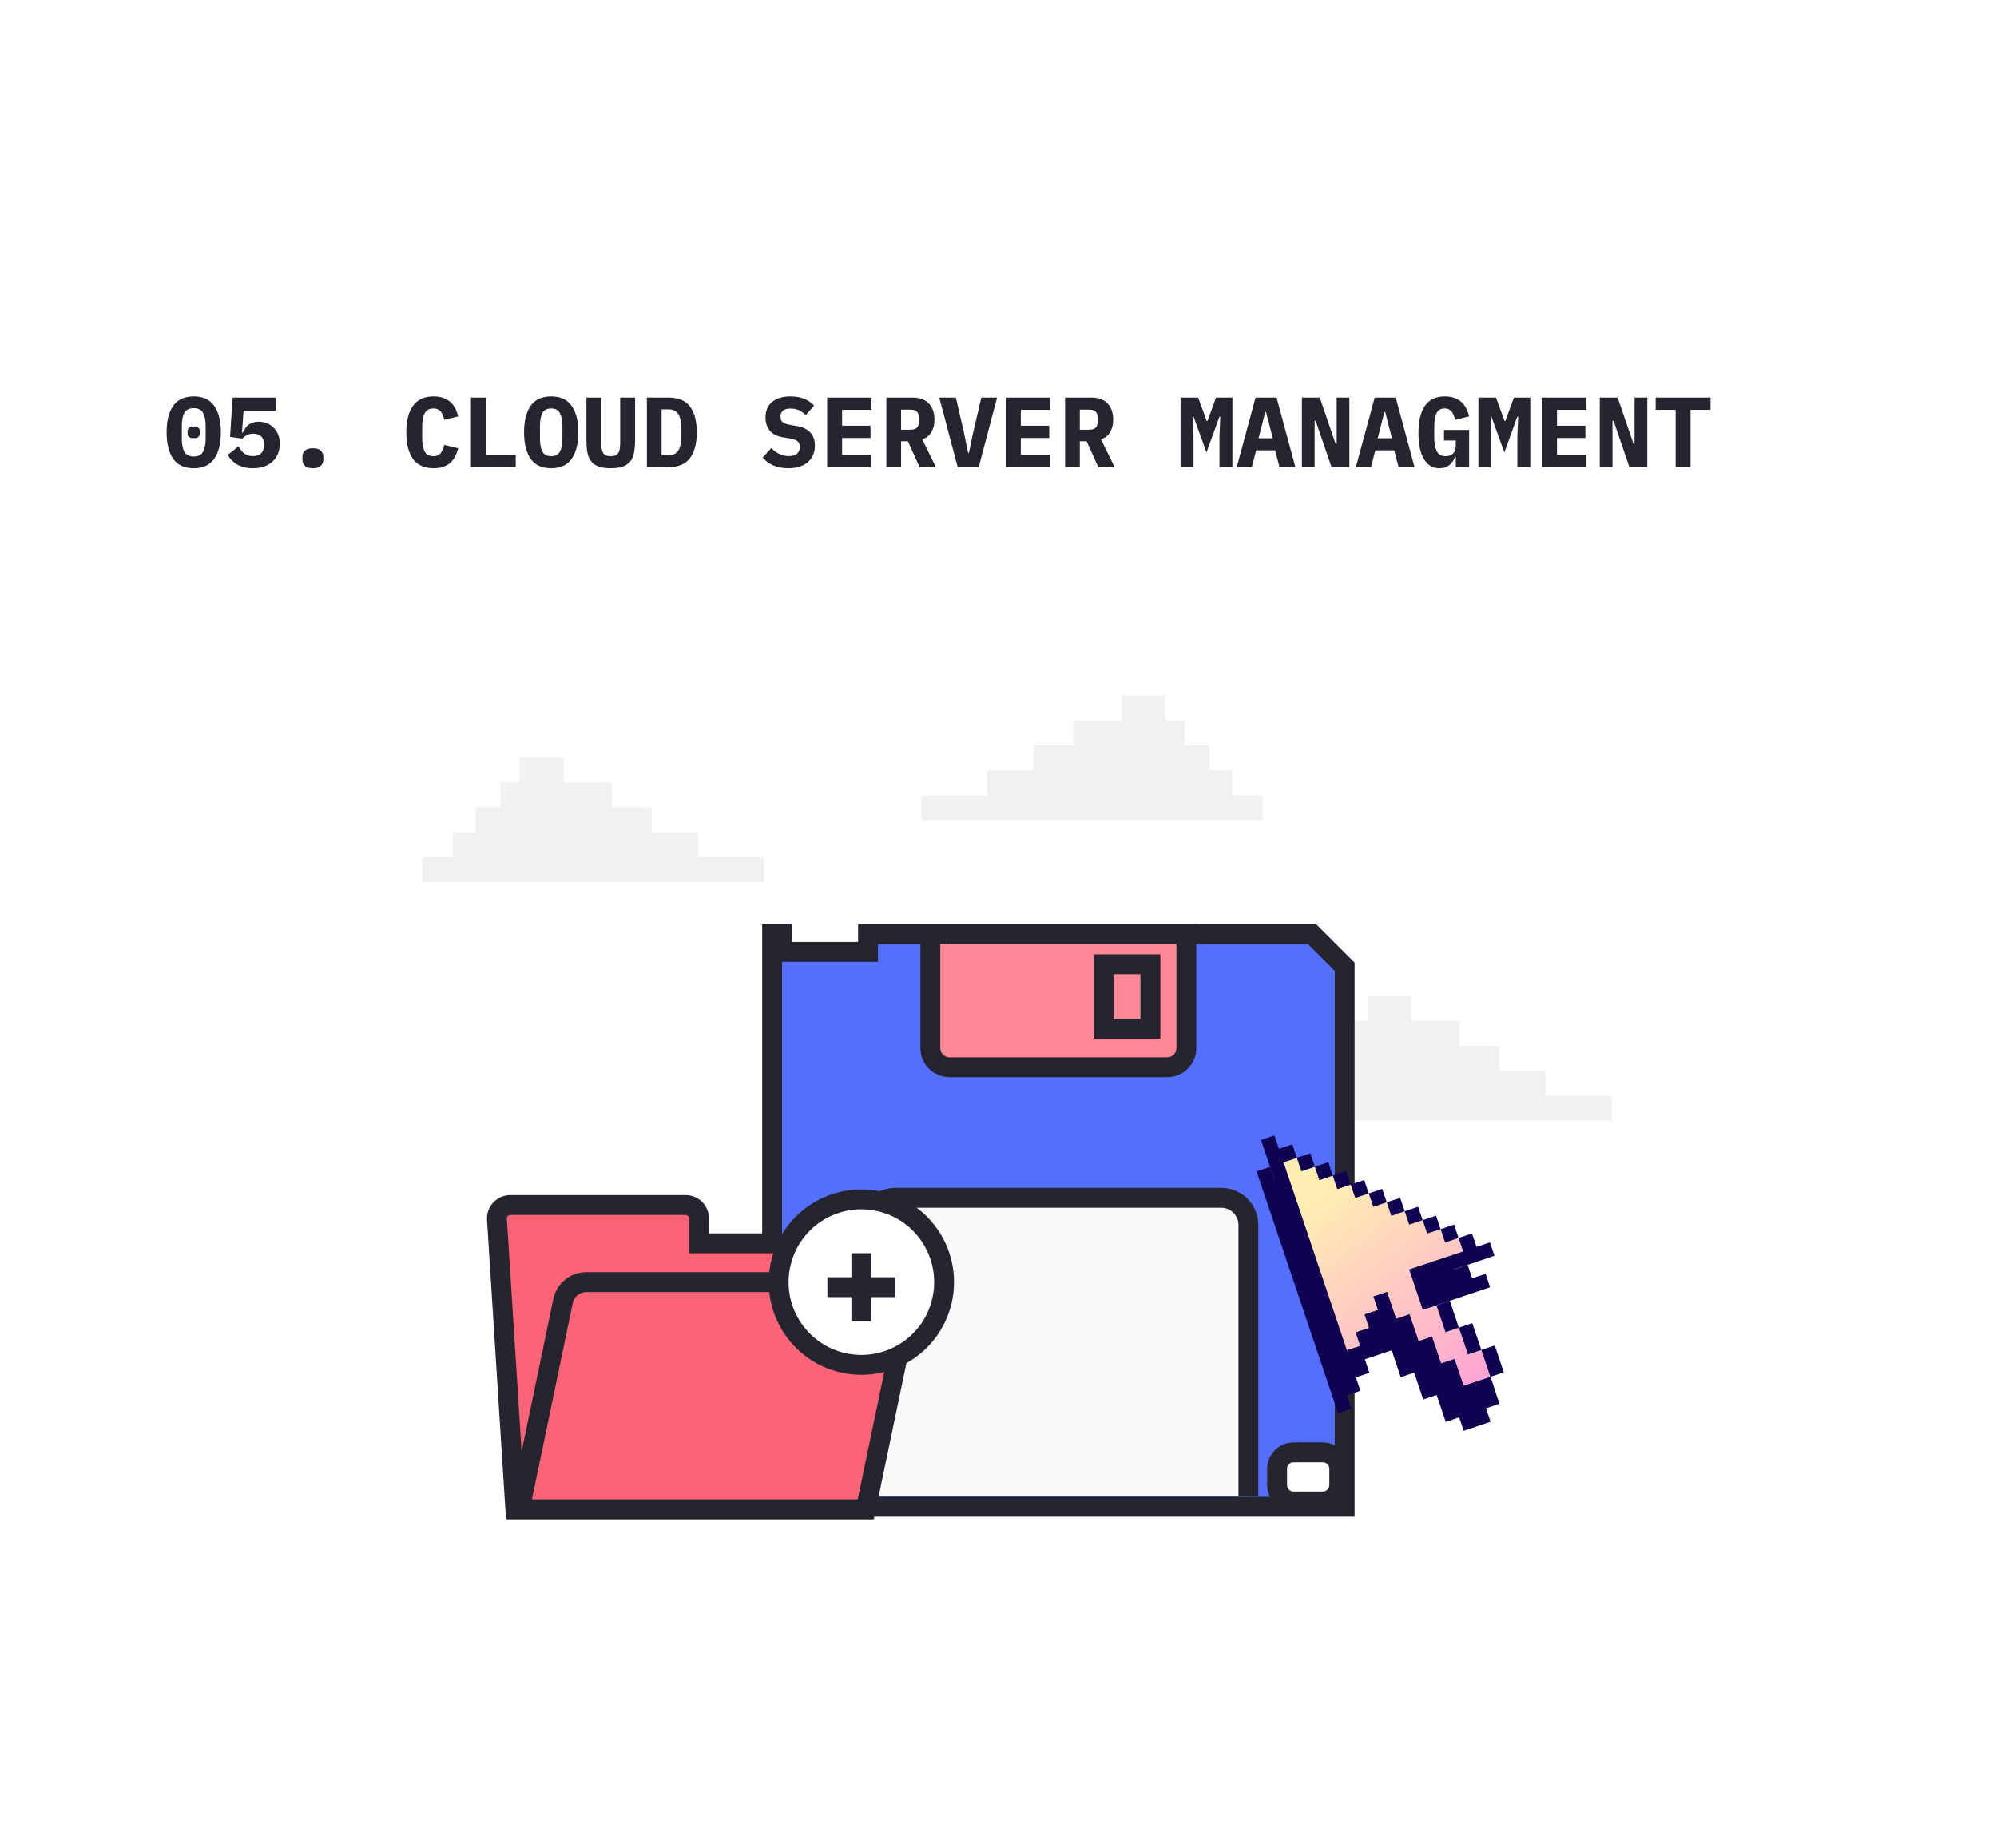 <svg width="402" height="372" viewBox="0 0 402 372" fill="none" xmlns="http://www.w3.org/2000/svg">
<g filter="url(#filter0_d_80_6390)">
<path d="M1 1H393V363H1V1Z" fill="white"/>
<path d="M31 86.24C29.133 86.24 27.753 85.607 26.86 84.34C25.98 83.073 25.54 81.3 25.54 79.02C25.54 76.74 25.98 74.967 26.86 73.7C27.753 72.433 29.133 71.8 31 71.8C32.867 71.8 34.24 72.433 35.12 73.7C36.013 74.967 36.46 76.74 36.46 79.02C36.46 81.3 36.013 83.073 35.12 84.34C34.24 85.607 32.867 86.24 31 86.24ZM31 83.88C31.893 83.88 32.513 83.567 32.86 82.94C33.22 82.313 33.4 81.44 33.4 80.32V77.72C33.4 76.6 33.22 75.727 32.86 75.1C32.513 74.473 31.893 74.16 31 74.16C30.107 74.16 29.48 74.473 29.12 75.1C28.773 75.727 28.6 76.6 28.6 77.72V80.32C28.6 81.44 28.773 82.313 29.12 82.94C29.48 83.567 30.107 83.88 31 83.88ZM31 80.2C30.533 80.2 30.207 80.107 30.02 79.92C29.847 79.733 29.76 79.507 29.76 79.24V78.8C29.76 78.533 29.847 78.307 30.02 78.12C30.207 77.933 30.533 77.84 31 77.84C31.467 77.84 31.787 77.933 31.96 78.12C32.147 78.307 32.24 78.533 32.24 78.8V79.24C32.24 79.507 32.147 79.733 31.96 79.92C31.787 80.107 31.467 80.2 31 80.2ZM47.492 74.66H41.032L40.712 79.08H40.892C41.039 78.76 41.206 78.467 41.392 78.2C41.579 77.92 41.799 77.687 42.052 77.5C42.306 77.3 42.599 77.147 42.932 77.04C43.266 76.933 43.645 76.88 44.072 76.88C44.645 76.88 45.185 76.98 45.692 77.18C46.212 77.38 46.666 77.673 47.052 78.06C47.452 78.433 47.766 78.9 47.992 79.46C48.219 80.007 48.332 80.627 48.332 81.32C48.332 82.027 48.212 82.68 47.972 83.28C47.732 83.88 47.379 84.4 46.912 84.84C46.459 85.28 45.892 85.627 45.212 85.88C44.532 86.12 43.759 86.24 42.892 86.24C42.212 86.24 41.605 86.167 41.072 86.02C40.539 85.873 40.066 85.68 39.652 85.44C39.252 85.187 38.899 84.9 38.592 84.58C38.299 84.247 38.045 83.907 37.832 83.56L40.012 81.84C40.172 82.107 40.339 82.36 40.512 82.6C40.699 82.84 40.906 83.053 41.132 83.24C41.372 83.413 41.632 83.553 41.912 83.66C42.206 83.753 42.539 83.8 42.912 83.8C43.659 83.8 44.219 83.6 44.592 83.2C44.979 82.787 45.172 82.24 45.172 81.56V81.4C45.172 80.747 44.979 80.233 44.592 79.86C44.206 79.487 43.672 79.3 42.992 79.3C42.432 79.3 41.965 79.413 41.592 79.64C41.232 79.853 40.959 80.067 40.772 80.28L38.312 79.94L38.832 72.04H47.492V74.66ZM54.984 86.24C54.238 86.24 53.698 86.08 53.364 85.76C53.044 85.427 52.884 85.033 52.884 84.58V83.88C52.884 83.427 53.044 83.04 53.364 82.72C53.698 82.387 54.238 82.22 54.984 82.22C55.731 82.22 56.264 82.387 56.584 82.72C56.918 83.04 57.084 83.427 57.084 83.88V84.58C57.084 85.033 56.918 85.427 56.584 85.76C56.264 86.08 55.731 86.24 54.984 86.24ZM79.289 86.24C77.422 86.24 76.035 85.613 75.129 84.36C74.235 83.093 73.789 81.313 73.789 79.02C73.789 76.727 74.235 74.953 75.129 73.7C76.035 72.433 77.422 71.8 79.289 71.8C80.009 71.8 80.642 71.9 81.189 72.1C81.749 72.287 82.229 72.553 82.629 72.9C83.029 73.247 83.355 73.667 83.609 74.16C83.875 74.653 84.082 75.207 84.229 75.82L81.429 76.5C81.349 76.167 81.255 75.86 81.149 75.58C81.042 75.3 80.902 75.06 80.729 74.86C80.569 74.66 80.362 74.507 80.109 74.4C79.869 74.28 79.575 74.22 79.229 74.22C78.415 74.22 77.835 74.54 77.489 75.18C77.155 75.807 76.989 76.68 76.989 77.8V80.24C76.989 81.36 77.155 82.24 77.489 82.88C77.835 83.507 78.415 83.82 79.229 83.82C79.922 83.82 80.422 83.607 80.729 83.18C81.049 82.753 81.282 82.207 81.429 81.54L84.229 82.22C84.082 82.833 83.875 83.387 83.609 83.88C83.355 84.373 83.029 84.8 82.629 85.16C82.229 85.507 81.749 85.773 81.189 85.96C80.642 86.147 80.009 86.24 79.289 86.24ZM86.801 86V72.04H89.821V83.54H95.821V86H86.801ZM102.953 86.24C101.086 86.24 99.707 85.607 98.813 84.34C97.933 83.073 97.493 81.3 97.493 79.02C97.493 76.74 97.933 74.967 98.813 73.7C99.707 72.433 101.086 71.8 102.953 71.8C104.82 71.8 106.193 72.433 107.073 73.7C107.966 74.967 108.413 76.74 108.413 79.02C108.413 81.3 107.966 83.073 107.073 84.34C106.193 85.607 104.82 86.24 102.953 86.24ZM102.953 83.82C103.806 83.82 104.393 83.507 104.713 82.88C105.046 82.24 105.213 81.353 105.213 80.22V77.8C105.213 76.68 105.046 75.807 104.713 75.18C104.393 74.54 103.806 74.22 102.953 74.22C102.1 74.22 101.506 74.54 101.173 75.18C100.853 75.807 100.693 76.68 100.693 77.8V80.24C100.693 81.36 100.853 82.24 101.173 82.88C101.506 83.507 102.1 83.82 102.953 83.82ZM113.045 72.04V80.88C113.045 81.32 113.059 81.727 113.085 82.1C113.125 82.46 113.205 82.767 113.325 83.02C113.459 83.273 113.652 83.473 113.905 83.62C114.159 83.753 114.505 83.82 114.945 83.82C115.385 83.82 115.732 83.753 115.985 83.62C116.239 83.473 116.425 83.273 116.545 83.02C116.679 82.767 116.759 82.46 116.785 82.1C116.825 81.727 116.845 81.32 116.845 80.88V72.04H119.845V80.48C119.845 81.44 119.779 82.28 119.645 83C119.525 83.72 119.285 84.32 118.925 84.8C118.565 85.28 118.065 85.64 117.425 85.88C116.785 86.12 115.959 86.24 114.945 86.24C113.932 86.24 113.105 86.12 112.465 85.88C111.825 85.64 111.325 85.28 110.965 84.8C110.605 84.32 110.359 83.72 110.225 83C110.105 82.28 110.045 81.44 110.045 80.48V72.04H113.045ZM122.218 72.04H126.718C128.598 72.04 129.991 72.64 130.898 73.84C131.804 75.04 132.258 76.767 132.258 79.02C132.258 81.273 131.804 83 130.898 84.2C129.991 85.4 128.598 86 126.718 86H122.218V72.04ZM126.518 83.64C127.411 83.64 128.064 83.353 128.478 82.78C128.891 82.207 129.098 81.373 129.098 80.28V77.74C129.098 76.66 128.891 75.833 128.478 75.26C128.064 74.687 127.411 74.4 126.518 74.4H125.178V83.64H126.518ZM150.702 86.24C149.529 86.24 148.509 86.047 147.642 85.66C146.775 85.273 146.075 84.747 145.542 84.08L147.282 82.16C147.789 82.72 148.342 83.133 148.942 83.4C149.555 83.667 150.175 83.8 150.802 83.8C151.522 83.8 152.069 83.64 152.442 83.32C152.815 83 153.002 82.54 153.002 81.94C153.002 81.447 152.855 81.073 152.562 80.82C152.282 80.567 151.802 80.387 151.122 80.28L149.662 80.04C148.409 79.827 147.502 79.367 146.942 78.66C146.382 77.94 146.102 77.067 146.102 76.04C146.102 74.693 146.542 73.653 147.422 72.92C148.302 72.173 149.535 71.8 151.122 71.8C152.202 71.8 153.142 71.967 153.942 72.3C154.742 72.633 155.389 73.087 155.882 73.66L154.182 75.56C153.809 75.147 153.369 74.827 152.862 74.6C152.355 74.36 151.782 74.24 151.142 74.24C149.795 74.24 149.122 74.793 149.122 75.9C149.122 76.38 149.269 76.74 149.562 76.98C149.869 77.22 150.362 77.4 151.042 77.52L152.502 77.78C153.635 77.98 154.509 78.407 155.122 79.06C155.735 79.713 156.042 80.593 156.042 81.7C156.042 82.353 155.929 82.96 155.702 83.52C155.475 84.067 155.135 84.547 154.682 84.96C154.229 85.36 153.669 85.673 153.002 85.9C152.349 86.127 151.582 86.24 150.702 86.24ZM158.514 86V72.04H167.434V74.5H161.514V77.7H167.234V80.16H161.514V83.54H167.434V86H158.514ZM173.386 86H170.426V72.04H175.826C176.506 72.04 177.113 72.147 177.646 72.36C178.18 72.56 178.626 72.853 178.986 73.24C179.36 73.627 179.64 74.093 179.826 74.64C180.013 75.187 180.106 75.8 180.106 76.48C180.106 77.467 179.893 78.313 179.466 79.02C179.04 79.727 178.433 80.193 177.646 80.42L180.386 86H177.106L174.766 80.82H173.386V86ZM175.106 78.5C175.813 78.5 176.3 78.367 176.566 78.1C176.846 77.833 176.986 77.393 176.986 76.78V76.18C176.986 75.567 176.846 75.127 176.566 74.86C176.3 74.593 175.813 74.46 175.106 74.46H173.386V78.5H175.106ZM184.778 86L181.078 72.04H184.418L186.058 79.14L186.878 83.16H187.038L187.878 79.14L189.538 72.04H192.718L189.018 86H184.778ZM194.491 86V72.04H203.411V74.5H197.491V77.7H203.211V80.16H197.491V83.54H203.411V86H194.491ZM209.363 86H206.403V72.04H211.803C212.483 72.04 213.089 72.147 213.623 72.36C214.156 72.56 214.603 72.853 214.963 73.24C215.336 73.627 215.616 74.093 215.803 74.64C215.989 75.187 216.083 75.8 216.083 76.48C216.083 77.467 215.869 78.313 215.443 79.02C215.016 79.727 214.409 80.193 213.623 80.42L216.363 86H213.083L210.743 80.82H209.363V86ZM211.083 78.5C211.789 78.5 212.276 78.367 212.543 78.1C212.823 77.833 212.963 77.393 212.963 76.78V76.18C212.963 75.567 212.823 75.127 212.543 74.86C212.276 74.593 211.789 74.46 211.083 74.46H209.363V78.5H211.083ZM237.487 79.78L237.647 75.88H237.467L234.867 83.06L232.267 75.88H232.087L232.247 79.78V86H229.647V72.04H233.187L234.907 76.74H235.067L236.787 72.04H240.087V86H237.487V79.78ZM249.559 86L248.679 82.64H244.859L243.999 86H240.959L244.739 72.04H248.979L252.759 86H249.559ZM246.859 74.94H246.699L245.339 80.22H248.219L246.859 74.94ZM256.852 76.72H256.632V86H254.072V72.04H257.672L260.852 81.32H261.072V72.04H263.632V86H260.032L256.852 76.72ZM273.544 86L272.664 82.64H268.844L267.984 86H264.944L268.724 72.04H272.964L276.744 86H273.544ZM270.844 74.94H270.684L269.324 80.22H272.204L270.844 74.94ZM285.056 84.02H284.876C284.756 84.313 284.609 84.593 284.436 84.86C284.263 85.127 284.049 85.367 283.796 85.58C283.543 85.78 283.243 85.94 282.896 86.06C282.563 86.18 282.183 86.24 281.756 86.24C281.076 86.24 280.469 86.08 279.936 85.76C279.416 85.44 278.976 84.973 278.616 84.36C278.256 83.747 277.983 83 277.796 82.12C277.623 81.24 277.536 80.247 277.536 79.14C277.536 76.767 277.969 74.953 278.836 73.7C279.703 72.433 281.043 71.8 282.856 71.8C283.576 71.8 284.209 71.9 284.756 72.1C285.303 72.287 285.769 72.56 286.156 72.92C286.556 73.267 286.883 73.687 287.136 74.18C287.389 74.673 287.589 75.22 287.736 75.82L284.936 76.5C284.856 76.207 284.763 75.927 284.656 75.66C284.563 75.38 284.436 75.133 284.276 74.92C284.116 74.707 283.916 74.54 283.676 74.42C283.436 74.287 283.143 74.22 282.796 74.22C282.036 74.22 281.496 74.533 281.176 75.16C280.869 75.787 280.716 76.667 280.716 77.8V80.08C280.716 81.213 280.883 82.12 281.216 82.8C281.563 83.48 282.169 83.82 283.036 83.82C283.716 83.82 284.223 83.62 284.556 83.22C284.889 82.82 285.056 82.307 285.056 81.68V80.66H282.676V78.54H287.736V86H285.056V84.02ZM297.448 79.78L297.608 75.88H297.428L294.828 83.06L292.228 75.88H292.048L292.208 79.78V86H289.608V72.04H293.148L294.868 76.74H295.028L296.748 72.04H300.048V86H297.448V79.78ZM302.42 86V72.04H311.34V74.5H305.42V77.7H311.14V80.16H305.42V83.54H311.34V86H302.42ZM316.813 76.72H316.593V86H314.033V72.04H317.633L320.813 81.32H321.033V72.04H323.593V86H319.993L316.813 76.72ZM332.305 74.5V86H329.305V74.5H325.285V72.04H336.325V74.5H332.305Z" fill="#24252E"/>
<g clip-path="url(#clip0_80_6390)">
<path d="M240.041 147.054H235.446V142.033H230.452V137.021H226.578V132H217.744V137.021H208.049V142.033H200.034V147.054H190.676V152.075H177.417V157.095H246.217V152.075H240.041V147.054Z" fill="#F1F1F4"/>
</g>
<g clip-path="url(#clip1_80_6390)">
<path d="M253.797 207.482H258.391V202.461H263.385V197.449H267.26V192.428H276.093V197.449H285.788V202.461H293.804V207.482H303.161V212.503H316.42V217.524H247.621V212.503H253.797V207.482Z" fill="#F1F1F4"/>
</g>
<g clip-path="url(#clip2_80_6390)">
<path d="M83.176 159.495H87.77V154.474H92.765V149.462H96.639V144.441H105.472V149.462H115.168V154.474H123.183V159.495H132.541V164.516H145.799V169.537H77V164.516H83.176V159.495Z" fill="#F1F1F4"/>
</g>
<path d="M262.683 186.564V295.257H147.426V180H149.437V181.571V183.571H151.437H164.735H166.735V181.571V180H256.118L262.683 186.564ZM252.405 284.291C250.571 284.291 249.081 285.781 249.081 287.614V290.869C249.081 292.702 250.571 294.193 252.405 294.193H258.27C260.104 294.193 261.594 292.702 261.594 290.869V287.614C261.594 285.781 260.104 284.291 258.27 284.291H252.405Z" fill="#546FFD" stroke="#24252E" stroke-width="4"/>
<path fill-rule="evenodd" clip-rule="evenodd" d="M151.692 286.291H157.558C158.287 286.291 158.882 286.886 158.882 287.614V290.869C158.882 291.598 158.287 292.193 157.558 292.193H151.692C150.964 292.193 150.369 291.598 150.369 290.869V287.614C150.381 286.886 150.976 286.291 151.692 286.291Z" fill="#546FFD"/>
<path fill-rule="evenodd" clip-rule="evenodd" d="M166.8 293.078V238.512C166.8 235.515 169.241 233.078 172.216 233.078H237.88C240.868 233.078 243.297 235.527 243.297 238.512V293.078" fill="#F9F9FA"/>
<path d="M166.8 293.078V238.512C166.8 235.515 169.241 233.078 172.216 233.078H237.88C240.868 233.078 243.297 235.527 243.297 238.512V293.078" stroke="#24252E" stroke-width="4" stroke-miterlimit="22.926"/>
<path d="M179.28 180H230.816V202.957C230.816 205.061 229.086 206.798 226.975 206.798H183.122C181.017 206.798 179.28 205.068 179.28 202.957V180Z" fill="#FC8896" stroke="#24252E" stroke-width="4"/>
<rect x="214.219" y="186.072" width="9.359" height="13.002" fill="#FC8896" stroke="#24252E" stroke-width="4"/>
<path d="M151.872 242.23H132.728V237.246C132.728 235.739 131.511 234.522 130.004 234.522H94.749C93.242 234.522 92.025 235.739 92.025 237.246L95.734 295.76H165.395L156.605 246.19C156.2 243.891 154.21 242.23 151.872 242.23Z" fill="#FB6376" stroke="#24252E" stroke-width="4" stroke-miterlimit="10"/>
<path d="M166.284 295.76H96.623L105.335 253.859C105.799 251.618 107.769 250.034 110.049 250.034H169.896C172.948 250.034 175.228 252.835 174.61 255.83L166.284 295.76Z" fill="#FB6376" stroke="#24252E" stroke-width="4" stroke-miterlimit="10"/>
<path d="M181.597 253.882C183.718 244.934 178.183 235.961 169.234 233.84C160.286 231.719 151.313 237.254 149.192 246.202C147.071 255.151 152.606 264.124 161.554 266.245C170.503 268.366 179.476 262.831 181.597 253.882Z" fill="white" stroke="#24252E" stroke-width="4" stroke-miterlimit="10"/>
<path d="M165.395 244.219V257.915" stroke="#24252E" stroke-width="4" stroke-miterlimit="10"/>
<path d="M172.253 251.058H158.556" stroke="#24252E" stroke-width="4" stroke-miterlimit="10"/>
<path d="M288.348 249.273L287.425 246.572L284.725 247.484L283.813 244.772L281.112 245.684L280.2 242.983L277.5 243.895L276.588 241.183L273.876 242.106L272.964 239.394L270.264 240.306L269.352 237.605L266.651 238.517L265.74 235.805L263.039 236.716L262.116 234.016L259.415 234.928L258.504 232.227L255.803 233.139L254.891 230.427L252.191 231.338L251.279 228.638L248.567 229.549L247.655 226.849L244.955 227.761L261.354 276.429L264.066 275.517L263.155 272.816L265.855 271.905L264.943 269.204L267.656 268.292L266.744 265.58L272.145 263.768L273.968 269.169L276.681 268.258L278.492 273.67L281.205 272.759L283.028 278.171L285.729 277.26L286.64 279.96L292.053 278.137L291.141 275.436L293.842 274.524L292.018 269.112L289.318 270.023L287.494 264.611L284.782 265.522L282.97 260.121L280.258 261.033L278.435 255.62L291.961 251.062L291.049 248.361L288.348 249.273Z" fill="#110151"/>
<path d="M282.901 242.071L281.989 239.37L279.289 240.271L278.377 237.57L275.676 238.482L274.765 235.781L272.064 236.693L271.152 233.981L268.44 234.893L267.529 232.192L264.828 233.104L263.916 230.403L261.216 231.315L260.292 228.603L257.592 229.515L256.692 226.814L253.979 227.726L253.068 225.025L250.367 225.937L263.12 263.791L265.832 262.879L264.92 260.179L267.621 259.267L266.709 256.555L269.41 255.655L268.498 252.943L271.21 252.031L273.034 257.444L275.734 256.532L277.558 261.944L280.258 261.033L282.082 266.434L284.782 265.522L286.606 270.935L292.018 269.111L290.195 263.699L287.494 264.61L285.671 259.209L282.97 260.121L281.147 254.708L278.435 255.62L275.699 247.507L286.525 243.86L285.613 241.159L282.901 242.071Z" fill="url(#paint0_linear_80_6390)"/>
<path d="M262.208 261.091L250.367 225.937L253.068 225.025L252.156 222.313L249.456 223.225L248.544 220.524L245.843 221.436L262.243 270.116L264.943 269.204L264.032 266.492L266.744 265.58L265.832 262.88L263.12 263.791L262.208 261.091Z" fill="#110151"/>
<path d="M265.832 262.879L268.533 261.968L267.621 259.267L264.92 260.179L265.832 262.879Z" fill="#110151"/>
<path d="M271.21 252.031L268.498 252.943L269.41 255.655L266.709 256.555L267.621 259.267L273.033 257.444L271.21 252.031Z" fill="#110151"/>
<path d="M275.734 256.532L273.034 257.443L274.857 262.856L277.558 261.944L275.734 256.532Z" fill="#110151"/>
<path d="M280.258 261.033L277.558 261.945L279.381 267.346L282.082 266.434L280.258 261.033Z" fill="#110151"/>
<path d="M284.783 265.522L282.082 266.434L283.906 271.847L286.606 270.935L284.783 265.522Z" fill="#110151"/>
<path d="M289.226 242.948L288.314 240.248L285.613 241.16L286.525 243.86L275.7 247.507L278.435 255.62L281.147 254.709L279.324 249.296L292.838 244.737L291.926 242.037L289.226 242.948Z" fill="#110151"/>
<path d="M282.97 260.121L285.671 259.21L283.848 253.797L281.147 254.709L282.97 260.121Z" fill="#110151"/>
<path d="M287.494 264.61L290.195 263.699L288.371 258.298L285.671 259.209L287.494 264.61Z" fill="#110151"/>
<path d="M292.018 269.112L294.719 268.2L292.895 262.787L290.195 263.699L292.018 269.112Z" fill="#110151"/>
<path d="M286.606 270.935L287.518 273.635L292.93 271.812L292.019 269.111L286.606 270.935Z" fill="#110151"/>
<path d="M256.692 226.814L255.768 224.114L253.068 225.025L253.98 227.726L256.692 226.814Z" fill="#110151"/>
<path d="M260.293 228.603L259.392 225.902L256.692 226.814L257.592 229.515L260.293 228.603Z" fill="#110151"/>
<path d="M263.916 230.403L263.005 227.691L260.292 228.603L261.216 231.315L263.916 230.403Z" fill="#110151"/>
<path d="M267.529 232.192L266.617 229.492L263.917 230.403L264.828 233.104L267.529 232.192Z" fill="#110151"/>
<path d="M271.153 233.981L270.241 231.281L267.529 232.192L268.441 234.893L271.153 233.981Z" fill="#110151"/>
<path d="M274.765 235.781L273.853 233.069L271.152 233.981L272.064 236.693L274.765 235.781Z" fill="#110151"/>
<path d="M278.377 237.57L277.466 234.87L274.765 235.781L275.677 238.482L278.377 237.57Z" fill="#110151"/>
<path d="M281.989 239.371L281.078 236.658L278.377 237.57L279.289 240.271L281.989 239.371Z" fill="#110151"/>
<path d="M285.614 241.16L284.702 238.459L281.99 239.371L282.901 242.071L285.614 241.16Z" fill="#110151"/>
<path d="M1 1V0H0V1H1ZM393 1H394V0H393V1ZM393 363V364H394V363H393ZM1 363H0V364H1V363ZM1 2H393V0H1V2ZM392 1V363H394V1H392ZM393 362H1V364H393V362ZM2 363V1H0V363H2Z" fill="white"/>
</g>
<defs>
<filter id="filter0_d_80_6390" x="0" y="0" width="402" height="372" filterUnits="userSpaceOnUse" color-interpolation-filters="sRGB">
<feFlood flood-opacity="0" result="BackgroundImageFix"/>
<feColorMatrix in="SourceAlpha" type="matrix" values="0 0 0 0 0 0 0 0 0 0 0 0 0 0 0 0 0 0 127 0" result="hardAlpha"/>
<feOffset dx="8" dy="8"/>
<feColorMatrix type="matrix" values="0 0 0 0 0.467 0 0 0 0 0.549 0 0 0 0 0.992 0 0 0 1 0"/>
<feBlend mode="normal" in2="BackgroundImageFix" result="effect1_dropShadow_80_6390"/>
<feBlend mode="normal" in="SourceGraphic" in2="effect1_dropShadow_80_6390" result="shape"/>
</filter>
<linearGradient id="paint0_linear_80_6390" x1="258.902" y1="232.361" x2="289.791" y2="272.536" gradientUnits="userSpaceOnUse">
<stop stop-color="#FFEDB2"/>
<stop offset="1" stop-color="#FFA1D5"/>
</linearGradient>
<clipPath id="clip0_80_6390">
<rect width="68.799" height="25.096" fill="white" transform="translate(177.417 132)"/>
</clipPath>
<clipPath id="clip1_80_6390">
<rect width="68.799" height="25.096" fill="white" transform="matrix(-1 0 0 1 316.42 192.428)"/>
</clipPath>
<clipPath id="clip2_80_6390">
<rect width="68.799" height="25.096" fill="white" transform="matrix(-1 0 0 1 145.799 144.441)"/>
</clipPath>
</defs>
</svg>
